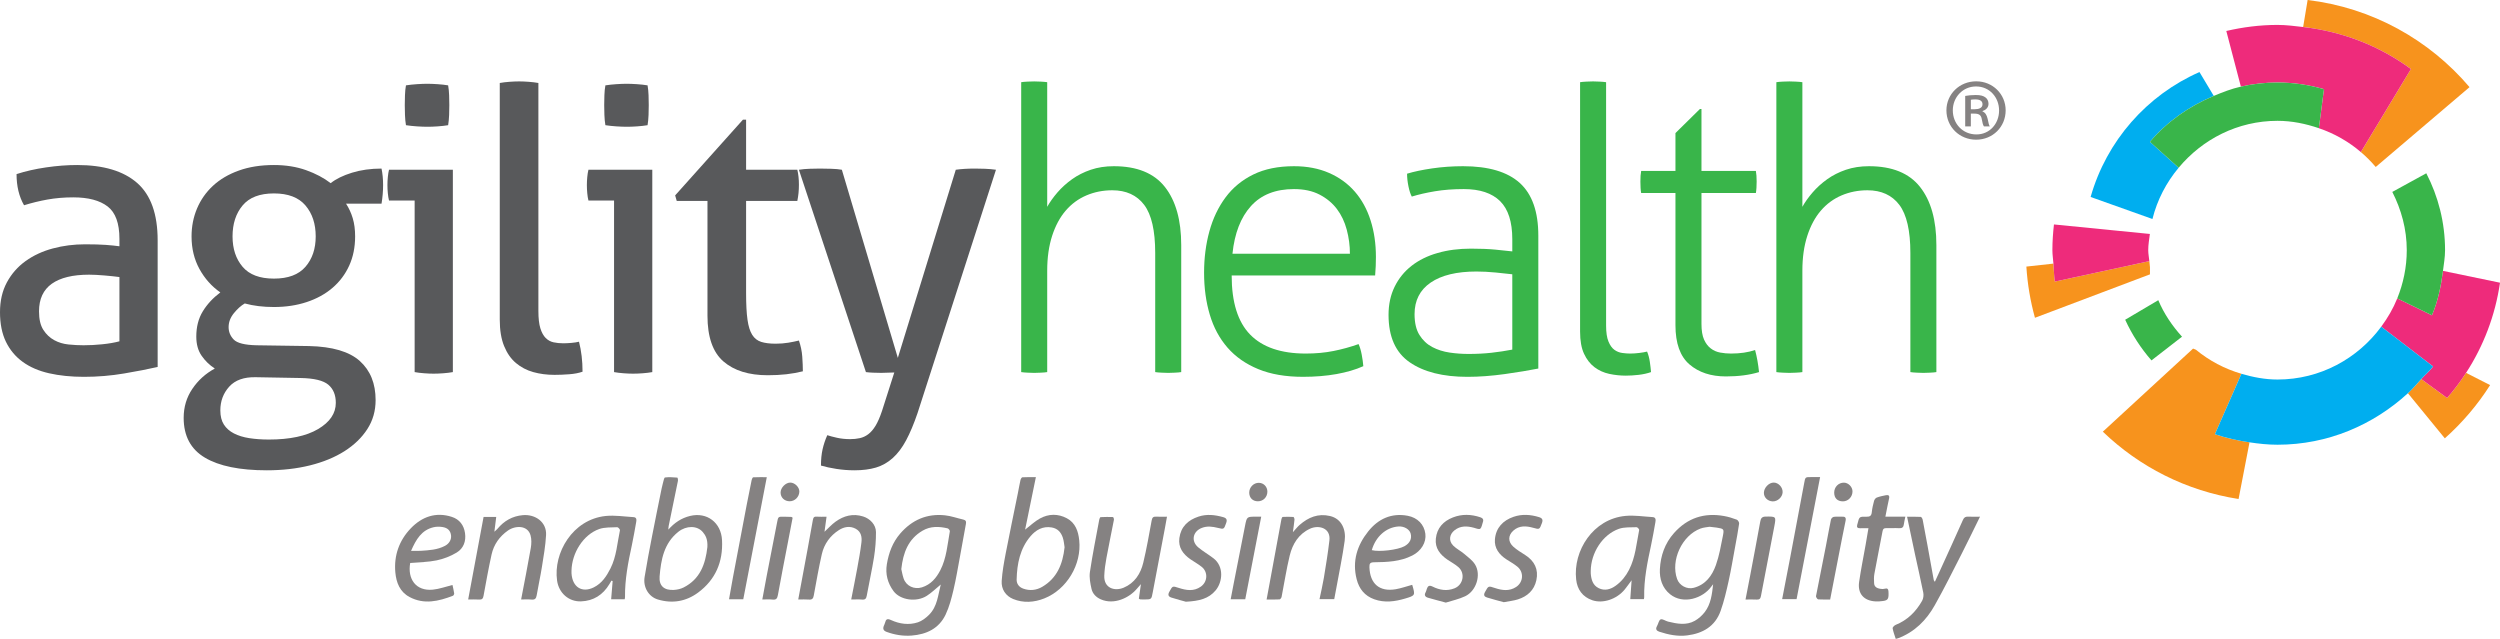 <svg width="180" height="46" viewBox="0 0 180 46" fill="none" xmlns="http://www.w3.org/2000/svg">
<g clip-path="url(#clip0_1_1002)">
<path d="M8.599 19.947C8.315 19.909 7.955 19.871 7.52 19.833C7.085 19.796 6.716 19.777 6.413 19.777C5.24 19.777 4.346 19.994 3.731 20.429C3.117 20.866 2.809 21.528 2.809 22.417C2.809 22.986 2.913 23.43 3.122 23.752C3.329 24.074 3.589 24.319 3.902 24.49C4.214 24.661 4.559 24.765 4.938 24.803C5.316 24.841 5.676 24.859 6.016 24.859C6.451 24.859 6.9 24.837 7.364 24.788C7.827 24.742 8.239 24.67 8.599 24.575V19.947ZM8.599 17.192C8.599 16.075 8.315 15.299 7.748 14.864C7.18 14.428 6.356 14.21 5.278 14.21C4.616 14.21 3.997 14.263 3.42 14.366C2.842 14.47 2.28 14.608 1.731 14.778C1.371 14.154 1.192 13.406 1.192 12.535C1.835 12.326 2.545 12.165 3.32 12.052C4.096 11.938 4.843 11.882 5.562 11.882C7.454 11.882 8.892 12.313 9.876 13.174C10.859 14.036 11.351 15.413 11.351 17.306V26.421C10.689 26.573 9.885 26.73 8.939 26.89C7.993 27.051 7.028 27.132 6.045 27.132C5.117 27.132 4.28 27.046 3.533 26.876C2.785 26.705 2.152 26.431 1.632 26.052C1.111 25.674 0.71 25.191 0.425 24.604C0.142 24.017 -0 23.307 -0 22.474C-0 21.66 0.165 20.946 0.496 20.33C0.828 19.715 1.277 19.204 1.844 18.796C2.412 18.389 3.065 18.086 3.803 17.888C4.541 17.689 5.316 17.59 6.129 17.59C6.735 17.59 7.232 17.604 7.62 17.632C8.007 17.661 8.333 17.694 8.599 17.732V17.192Z" fill="#58595B"/>
<path d="M19.723 20.06C20.744 20.06 21.501 19.777 21.993 19.209C22.485 18.64 22.731 17.912 22.731 17.022C22.731 16.113 22.485 15.37 21.993 14.793C21.501 14.215 20.744 13.926 19.723 13.926C18.701 13.926 17.949 14.215 17.467 14.793C16.984 15.37 16.743 16.113 16.743 17.022C16.743 17.912 16.984 18.64 17.467 19.209C17.949 19.777 18.701 20.06 19.723 20.06ZM18.417 27.159C17.566 27.14 16.927 27.368 16.502 27.841C16.076 28.314 15.864 28.883 15.864 29.545C15.864 29.961 15.948 30.302 16.119 30.567C16.289 30.833 16.53 31.045 16.843 31.207C17.155 31.367 17.523 31.481 17.949 31.547C18.375 31.613 18.843 31.647 19.354 31.647C20.867 31.647 22.05 31.395 22.901 30.894C23.752 30.392 24.178 29.763 24.178 29.006C24.178 28.438 23.998 28.002 23.639 27.699C23.28 27.396 22.617 27.235 21.653 27.217L18.417 27.159ZM22.249 24.916C23.932 24.954 25.152 25.314 25.909 25.995C26.666 26.677 27.044 27.614 27.044 28.807C27.044 29.582 26.846 30.279 26.448 30.894C26.051 31.509 25.503 32.039 24.803 32.485C24.102 32.929 23.274 33.269 22.32 33.507C21.364 33.744 20.328 33.862 19.212 33.862C17.263 33.862 15.778 33.559 14.757 32.953C13.735 32.347 13.224 31.391 13.224 30.085C13.224 29.308 13.432 28.613 13.849 27.997C14.264 27.382 14.803 26.895 15.466 26.535C15.087 26.29 14.771 25.982 14.515 25.612C14.26 25.243 14.133 24.784 14.133 24.235C14.133 23.535 14.288 22.929 14.601 22.417C14.913 21.906 15.334 21.452 15.864 21.054C15.239 20.619 14.738 20.056 14.359 19.365C13.98 18.674 13.792 17.892 13.792 17.022C13.792 16.302 13.924 15.63 14.189 15.005C14.454 14.381 14.836 13.836 15.338 13.373C15.839 12.909 16.46 12.544 17.197 12.28C17.935 12.014 18.777 11.882 19.723 11.882C20.574 11.882 21.345 12.005 22.036 12.251C22.726 12.497 23.317 12.809 23.809 13.188C24.187 12.885 24.699 12.634 25.342 12.435C25.985 12.237 26.694 12.137 27.47 12.137C27.545 12.497 27.583 12.895 27.583 13.33C27.583 13.539 27.574 13.756 27.555 13.983C27.537 14.21 27.507 14.437 27.47 14.665H24.916C25.124 14.987 25.285 15.337 25.398 15.715C25.512 16.094 25.569 16.529 25.569 17.022C25.569 17.798 25.427 18.498 25.143 19.124C24.859 19.748 24.457 20.283 23.937 20.728C23.416 21.173 22.797 21.514 22.078 21.75C21.359 21.987 20.574 22.105 19.723 22.105C18.947 22.105 18.247 22.02 17.623 21.849C17.358 22.001 17.098 22.233 16.843 22.545C16.587 22.858 16.46 23.195 16.46 23.553C16.46 23.894 16.582 24.192 16.828 24.448C17.074 24.703 17.623 24.841 18.474 24.86L22.249 24.916Z" fill="#58595B"/>
<path d="M29.229 9.014C29.191 8.787 29.168 8.54 29.158 8.275C29.149 8.01 29.144 7.774 29.144 7.566C29.144 7.357 29.149 7.121 29.158 6.856C29.168 6.591 29.191 6.354 29.229 6.146C29.475 6.108 29.74 6.079 30.024 6.06C30.308 6.041 30.554 6.032 30.762 6.032C30.97 6.032 31.216 6.041 31.5 6.06C31.784 6.079 32.039 6.108 32.266 6.146C32.303 6.354 32.327 6.591 32.337 6.856C32.346 7.121 32.351 7.357 32.351 7.566C32.351 7.774 32.346 8.01 32.337 8.275C32.327 8.54 32.303 8.787 32.266 9.014C32.039 9.052 31.788 9.08 31.514 9.099C31.239 9.118 30.998 9.127 30.79 9.127C30.563 9.127 30.308 9.118 30.024 9.099C29.74 9.08 29.475 9.052 29.229 9.014ZM29.854 14.438H28.009C27.971 14.286 27.942 14.111 27.924 13.912C27.904 13.713 27.895 13.52 27.895 13.33C27.895 13.141 27.904 12.946 27.924 12.748C27.942 12.549 27.971 12.374 28.009 12.223H32.606V26.791C32.398 26.829 32.166 26.857 31.911 26.876C31.656 26.895 31.424 26.904 31.216 26.904C31.026 26.904 30.804 26.895 30.549 26.876C30.293 26.857 30.061 26.829 29.854 26.791V14.438Z" fill="#58595B"/>
<path d="M35.983 5.975C36.191 5.937 36.423 5.909 36.678 5.89C36.934 5.871 37.166 5.861 37.374 5.861C37.582 5.861 37.814 5.871 38.069 5.89C38.324 5.909 38.556 5.937 38.764 5.975V22.389C38.764 22.919 38.812 23.335 38.906 23.639C39.001 23.942 39.129 24.174 39.289 24.334C39.45 24.495 39.639 24.6 39.857 24.647C40.074 24.694 40.306 24.717 40.552 24.717C40.723 24.717 40.916 24.708 41.134 24.689C41.352 24.67 41.536 24.642 41.688 24.604C41.858 25.267 41.943 25.986 41.943 26.762C41.678 26.857 41.356 26.919 40.978 26.947C40.599 26.976 40.249 26.99 39.928 26.99C39.379 26.99 38.868 26.923 38.395 26.791C37.922 26.658 37.506 26.44 37.147 26.137C36.787 25.834 36.504 25.428 36.296 24.916C36.087 24.405 35.983 23.772 35.983 23.013V5.975Z" fill="#58595B"/>
<path d="M43.588 9.014C43.55 8.787 43.526 8.54 43.517 8.275C43.508 8.01 43.503 7.774 43.503 7.566C43.503 7.357 43.508 7.121 43.517 6.856C43.526 6.591 43.55 6.354 43.588 6.146C43.834 6.108 44.099 6.079 44.383 6.06C44.667 6.041 44.912 6.032 45.121 6.032C45.329 6.032 45.575 6.041 45.858 6.06C46.142 6.079 46.398 6.108 46.625 6.146C46.662 6.354 46.686 6.591 46.696 6.856C46.705 7.121 46.71 7.357 46.71 7.566C46.71 7.774 46.705 8.01 46.696 8.275C46.686 8.54 46.662 8.787 46.625 9.014C46.398 9.052 46.147 9.08 45.873 9.099C45.598 9.118 45.357 9.127 45.149 9.127C44.922 9.127 44.667 9.118 44.383 9.099C44.099 9.08 43.834 9.052 43.588 9.014ZM44.212 14.438H42.368C42.33 14.286 42.301 14.111 42.283 13.912C42.264 13.713 42.255 13.52 42.255 13.33C42.255 13.141 42.264 12.946 42.283 12.748C42.301 12.549 42.33 12.374 42.368 12.223H46.965V26.791C46.757 26.829 46.526 26.857 46.27 26.876C46.014 26.895 45.782 26.904 45.575 26.904C45.385 26.904 45.163 26.895 44.907 26.876C44.652 26.857 44.42 26.829 44.212 26.791V14.438Z" fill="#58595B"/>
<path d="M50.938 14.466H48.725L48.611 14.068L53.492 8.616H53.719V12.222H57.408C57.484 12.544 57.522 12.904 57.522 13.302C57.522 13.51 57.512 13.709 57.494 13.898C57.474 14.087 57.446 14.277 57.408 14.466H53.719V21.111C53.719 21.906 53.752 22.541 53.819 23.013C53.884 23.487 53.998 23.851 54.159 24.107C54.32 24.363 54.538 24.533 54.812 24.618C55.086 24.703 55.431 24.746 55.847 24.746C56.169 24.746 56.472 24.722 56.755 24.675C57.04 24.628 57.295 24.575 57.522 24.519C57.654 24.898 57.735 25.286 57.763 25.683C57.791 26.081 57.806 26.431 57.806 26.734C57.427 26.829 57.029 26.899 56.614 26.947C56.198 26.994 55.753 27.017 55.28 27.017C53.918 27.017 52.854 26.687 52.088 26.024C51.322 25.362 50.938 24.263 50.938 22.73V14.466Z" fill="#58595B"/>
<path d="M64.389 26.819C64.237 26.819 64.081 26.824 63.92 26.833C63.76 26.843 63.604 26.847 63.452 26.847C63.263 26.847 63.065 26.843 62.857 26.833C62.648 26.824 62.478 26.81 62.346 26.791L57.521 12.222C57.767 12.185 58.022 12.161 58.287 12.152C58.553 12.142 58.799 12.137 59.026 12.137C59.271 12.137 59.545 12.142 59.849 12.152C60.151 12.161 60.406 12.185 60.614 12.222L64.644 25.768L68.816 12.222C69.213 12.165 69.677 12.137 70.206 12.137C70.415 12.137 70.651 12.142 70.916 12.152C71.181 12.161 71.446 12.185 71.71 12.222L66.063 29.743C65.798 30.52 65.524 31.173 65.24 31.703C64.957 32.233 64.635 32.658 64.276 32.981C63.916 33.303 63.514 33.531 63.069 33.664C62.625 33.795 62.109 33.862 61.522 33.862C61.087 33.862 60.657 33.828 60.231 33.763C59.806 33.696 59.432 33.616 59.11 33.521C59.11 33.086 59.148 32.697 59.224 32.357C59.3 32.016 59.413 31.674 59.565 31.334C59.735 31.391 59.966 31.453 60.26 31.519C60.553 31.585 60.87 31.618 61.211 31.618C61.456 31.618 61.688 31.595 61.906 31.547C62.123 31.5 62.326 31.406 62.516 31.263C62.705 31.121 62.88 30.917 63.041 30.653C63.201 30.387 63.358 30.028 63.509 29.574L64.389 26.819Z" fill="#58595B"/>
<path d="M73.526 5.918C73.64 5.899 73.796 5.886 73.995 5.876C74.194 5.866 74.35 5.862 74.463 5.862C74.557 5.862 74.709 5.866 74.917 5.876C75.125 5.886 75.286 5.899 75.399 5.918V14.892C75.588 14.551 75.835 14.206 76.137 13.855C76.44 13.506 76.79 13.188 77.188 12.904C77.585 12.62 78.034 12.393 78.535 12.222C79.036 12.052 79.59 11.967 80.195 11.967C81.86 11.967 83.085 12.464 83.87 13.457C84.655 14.452 85.048 15.848 85.048 17.646V26.791C84.935 26.81 84.778 26.824 84.58 26.833C84.381 26.843 84.225 26.848 84.112 26.848C84.017 26.848 83.865 26.843 83.657 26.833C83.449 26.824 83.289 26.81 83.175 26.791V18.214C83.175 16.606 82.91 15.45 82.381 14.75C81.85 14.05 81.085 13.7 80.082 13.7C79.419 13.7 78.8 13.823 78.223 14.068C77.645 14.315 77.149 14.679 76.733 15.162C76.317 15.644 75.991 16.25 75.754 16.979C75.518 17.708 75.399 18.546 75.399 19.493V26.791C75.286 26.81 75.129 26.824 74.931 26.833C74.733 26.843 74.576 26.848 74.463 26.848C74.368 26.848 74.217 26.843 74.009 26.833C73.8 26.824 73.64 26.81 73.526 26.791V5.918Z" fill="#39B54A"/>
<path d="M97.194 18.271C97.194 17.685 97.118 17.107 96.966 16.539C96.815 15.972 96.579 15.474 96.257 15.048C95.935 14.622 95.52 14.277 95.008 14.011C94.498 13.746 93.882 13.614 93.164 13.614C91.84 13.614 90.808 14.021 90.071 14.835C89.333 15.65 88.888 16.795 88.737 18.271H97.194ZM88.68 19.833C88.68 21.764 89.124 23.184 90.014 24.093C90.903 25.002 92.237 25.456 94.016 25.456C94.734 25.456 95.401 25.394 96.016 25.271C96.631 25.148 97.231 24.983 97.818 24.774C97.912 24.983 97.989 25.238 98.045 25.541C98.102 25.844 98.14 26.119 98.159 26.365C97.61 26.611 96.966 26.8 96.229 26.933C95.491 27.065 94.686 27.131 93.817 27.131C92.568 27.131 91.494 26.947 90.596 26.577C89.698 26.208 88.959 25.692 88.382 25.03C87.805 24.367 87.379 23.577 87.106 22.659C86.831 21.741 86.694 20.732 86.694 19.635C86.694 18.574 86.822 17.58 87.077 16.652C87.332 15.725 87.72 14.911 88.241 14.21C88.76 13.51 89.428 12.961 90.241 12.563C91.054 12.165 92.029 11.967 93.164 11.967C94.11 11.967 94.951 12.128 95.689 12.45C96.428 12.772 97.047 13.221 97.548 13.798C98.049 14.376 98.428 15.067 98.683 15.871C98.939 16.676 99.066 17.552 99.066 18.498C99.066 18.669 99.062 18.887 99.053 19.151C99.043 19.417 99.028 19.644 99.01 19.833H88.68Z" fill="#39B54A"/>
<path d="M108.885 19.748C108.563 19.71 108.162 19.668 107.679 19.62C107.196 19.574 106.738 19.549 106.303 19.549C104.884 19.549 103.787 19.815 103.011 20.344C102.235 20.874 101.848 21.633 101.848 22.617C101.848 23.241 101.965 23.743 102.202 24.121C102.439 24.5 102.747 24.789 103.124 24.987C103.503 25.186 103.92 25.319 104.374 25.385C104.827 25.452 105.282 25.484 105.736 25.484C106.322 25.484 106.871 25.456 107.381 25.399C107.892 25.342 108.394 25.267 108.885 25.172V19.748ZM108.885 17.22C108.885 15.971 108.592 15.058 108.006 14.48C107.419 13.903 106.549 13.614 105.395 13.614C104.638 13.614 103.947 13.666 103.323 13.77C102.699 13.874 102.14 14.002 101.649 14.154C101.554 13.983 101.474 13.737 101.408 13.415C101.342 13.093 101.309 12.79 101.309 12.506C101.8 12.355 102.406 12.228 103.124 12.123C103.843 12.019 104.582 11.967 105.338 11.967C107.173 11.967 108.535 12.37 109.425 13.174C110.314 13.979 110.759 15.243 110.759 16.965V26.535C110.096 26.667 109.292 26.8 108.346 26.933C107.401 27.065 106.502 27.132 105.651 27.132C103.891 27.132 102.505 26.782 101.493 26.081C100.481 25.381 99.975 24.244 99.975 22.673C99.975 21.916 100.121 21.239 100.414 20.643C100.707 20.046 101.114 19.545 101.635 19.137C102.156 18.731 102.779 18.423 103.508 18.214C104.236 18.006 105.035 17.902 105.906 17.902C106.587 17.902 107.173 17.926 107.665 17.973C108.157 18.02 108.563 18.063 108.885 18.101V17.22Z" fill="#39B54A"/>
<path d="M113.766 5.918C113.88 5.899 114.035 5.886 114.234 5.876C114.433 5.866 114.589 5.861 114.702 5.861C114.797 5.861 114.948 5.866 115.156 5.876C115.364 5.886 115.526 5.899 115.639 5.918V23.439C115.639 23.933 115.695 24.316 115.81 24.59C115.923 24.864 116.065 25.063 116.235 25.186C116.405 25.31 116.595 25.385 116.802 25.413C117.01 25.442 117.2 25.456 117.37 25.456C117.578 25.456 117.796 25.442 118.022 25.413C118.25 25.385 118.439 25.352 118.59 25.314C118.685 25.541 118.75 25.787 118.788 26.052C118.827 26.317 118.855 26.563 118.874 26.791C118.609 26.885 118.311 26.951 117.98 26.99C117.649 27.027 117.342 27.046 117.058 27.046C116.66 27.046 116.263 27.004 115.866 26.919C115.469 26.833 115.114 26.673 114.801 26.436C114.49 26.199 114.239 25.878 114.05 25.47C113.86 25.063 113.766 24.528 113.766 23.866V5.918Z" fill="#39B54A"/>
<path d="M120.633 13.898H118.164C118.145 13.803 118.131 13.681 118.121 13.529C118.112 13.377 118.108 13.226 118.108 13.074C118.108 12.923 118.112 12.781 118.121 12.648C118.131 12.516 118.145 12.403 118.164 12.308H120.633V9.581L122.392 7.849H122.506V12.308H126.423C126.44 12.403 126.455 12.516 126.465 12.648C126.475 12.781 126.479 12.923 126.479 13.074C126.479 13.226 126.475 13.377 126.465 13.529C126.455 13.681 126.44 13.803 126.423 13.898H122.506V23.326C122.506 23.8 122.568 24.174 122.69 24.447C122.814 24.722 122.974 24.936 123.174 25.086C123.372 25.239 123.599 25.338 123.854 25.385C124.109 25.432 124.369 25.456 124.634 25.456C125.297 25.456 125.873 25.37 126.366 25.201C126.498 25.692 126.593 26.223 126.65 26.791C125.968 26.998 125.174 27.103 124.266 27.103C123.187 27.103 122.312 26.814 121.641 26.237C120.969 25.659 120.633 24.717 120.633 23.411V13.898Z" fill="#39B54A"/>
<path d="M127.898 5.918C128.012 5.899 128.167 5.886 128.366 5.876C128.566 5.866 128.722 5.862 128.834 5.862C128.929 5.862 129.08 5.866 129.289 5.876C129.497 5.886 129.657 5.899 129.771 5.918V14.892C129.96 14.551 130.206 14.206 130.509 13.855C130.811 13.506 131.161 13.188 131.559 12.904C131.956 12.62 132.406 12.393 132.907 12.222C133.408 12.052 133.961 11.967 134.567 11.967C136.231 11.967 137.456 12.464 138.241 13.457C139.027 14.452 139.419 15.848 139.419 17.646V26.791C139.307 26.81 139.15 26.824 138.951 26.833C138.753 26.843 138.597 26.848 138.483 26.848C138.388 26.848 138.237 26.843 138.029 26.833C137.82 26.824 137.66 26.81 137.547 26.791V18.214C137.547 16.606 137.281 15.45 136.752 14.75C136.222 14.05 135.456 13.7 134.453 13.7C133.791 13.7 133.172 13.823 132.594 14.068C132.017 14.315 131.52 14.679 131.105 15.162C130.688 15.644 130.362 16.25 130.126 16.979C129.889 17.708 129.771 18.546 129.771 19.493V26.791C129.657 26.81 129.501 26.824 129.303 26.833C129.105 26.843 128.948 26.848 128.834 26.848C128.739 26.848 128.588 26.843 128.38 26.833C128.172 26.824 128.012 26.81 127.898 26.791V5.918Z" fill="#39B54A"/>
<path d="M161.384 26.913C160.165 26.557 159.06 25.966 158.104 25.18L157.902 25.098L151.404 31.08C154.029 33.609 157.41 35.342 161.177 35.928L161.965 31.848C161.108 31.72 160.271 31.535 159.472 31.263L161.384 26.913Z" fill="#F7931D"/>
<path d="M169.981 10.948C170.368 11.278 170.723 11.634 171.052 12.022L177.806 6.274C174.92 2.874 170.808 0.556 166.149 -0L165.826 1.945C168.707 2.278 171.366 3.33 173.586 4.97L169.981 10.948Z" fill="#F7931D"/>
<path d="M176.192 28.655L174.329 27.294C174.017 27.642 173.715 27.997 173.371 28.313L176.027 31.56C177.283 30.44 178.382 29.154 179.288 27.727L177.556 26.845C177.143 27.481 176.687 28.085 176.192 28.655Z" fill="#F7931D"/>
<path d="M147.948 20.273C147.888 19.849 147.878 19.412 147.847 18.98L145.898 19.194C145.979 20.463 146.188 21.695 146.517 22.88L154.797 19.753V19.239C154.777 19.094 154.765 18.948 154.752 18.8L147.948 20.273Z" fill="#F7931D"/>
<path d="M167.326 6.421L166.957 9.23C168.08 9.612 169.097 10.195 169.981 10.948L173.586 4.971C171.366 3.33 168.707 2.278 165.826 1.945C165.216 1.875 164.609 1.794 163.98 1.794C162.71 1.794 161.48 1.955 160.294 2.231L161.343 6.237C162.191 6.046 163.073 5.94 163.98 5.94C165.142 5.94 166.263 6.114 167.326 6.421Z" fill="#EE2B7B"/>
<path d="M172.603 21.484C172.308 22.218 171.912 22.893 171.449 23.521L175.182 26.387C174.932 26.72 174.606 26.984 174.329 27.293L176.192 28.655C176.687 28.085 177.143 27.48 177.556 26.845C178.805 24.925 179.656 22.725 180 20.355L175.894 19.504C175.755 20.618 175.521 21.703 175.099 22.701L172.603 21.484Z" fill="#EE2B7B"/>
<path d="M154.752 18.801C154.73 18.537 154.673 18.282 154.673 18.013C154.673 17.612 154.742 17.232 154.791 16.845L147.885 16.16C147.816 16.769 147.772 17.385 147.772 18.013C147.772 18.342 147.824 18.657 147.847 18.98C147.878 19.412 147.888 19.849 147.948 20.273L154.752 18.801Z" fill="#EE2B7B"/>
<path d="M154.796 10.212C156.027 8.763 157.612 7.649 159.391 6.906L158.362 5.188C154.573 6.852 151.671 10.145 150.525 14.182L154.976 15.768C155.321 14.384 155.978 13.138 156.863 12.076L154.796 10.212Z" fill="#00AEEF"/>
<path d="M175.182 26.387L171.449 23.521C169.754 25.818 167.052 27.326 163.98 27.326C163.073 27.326 162.213 27.155 161.384 26.913L159.472 31.263C160.271 31.535 161.108 31.72 161.964 31.848C162.624 31.947 163.292 32.02 163.98 32.02C167.616 32.02 170.885 30.59 173.37 28.312C173.715 27.997 174.017 27.642 174.329 27.293C174.606 26.984 174.932 26.72 175.182 26.387Z" fill="#00AEEF"/>
<path d="M156.863 12.076C158.57 10.029 161.107 8.699 163.98 8.699C165.028 8.699 166.018 8.911 166.957 9.23L167.326 6.421C166.263 6.114 165.142 5.94 163.98 5.94C163.073 5.94 162.191 6.045 161.343 6.237C160.661 6.39 160.023 6.642 159.391 6.906C157.612 7.649 156.027 8.762 154.797 10.212L156.863 12.076Z" fill="#39B54A"/>
<path d="M172.603 21.484L175.099 22.701C175.521 21.703 175.755 20.618 175.894 19.504C175.955 19.01 176.044 18.524 176.044 18.013C176.044 16.015 175.551 14.136 174.693 12.476L172.246 13.818C172.89 15.084 173.287 16.495 173.287 18.013C173.287 19.242 173.036 20.41 172.603 21.484Z" fill="#39B54A"/>
<path d="M153.013 23.021C153.502 24.091 154.141 25.074 154.905 25.949L157.105 24.242C156.403 23.466 155.808 22.593 155.397 21.613L153.013 23.021Z" fill="#39B54A"/>
<path d="M64.894 40.976C64.94 41.172 64.98 41.416 65.059 41.648C65.245 42.2 65.829 42.461 66.379 42.289C67.022 42.088 67.414 41.614 67.701 41.06C68.152 40.185 68.217 39.202 68.389 38.252C68.401 38.192 68.297 38.058 68.227 38.041C67.612 37.899 67.001 37.872 66.427 38.207C65.387 38.814 65.024 39.797 64.894 40.976ZM67.736 42.085C67.386 42.371 67.082 42.675 66.728 42.9C65.975 43.38 64.81 43.208 64.332 42.557C63.911 41.985 63.737 41.333 63.853 40.625C63.988 39.808 64.267 39.049 64.818 38.413C65.668 37.432 66.739 36.967 68.032 37.102C68.478 37.148 68.912 37.308 69.354 37.408C69.535 37.449 69.579 37.541 69.546 37.72C69.398 38.5 69.265 39.283 69.12 40.064C68.969 40.873 68.836 41.688 68.647 42.488C68.505 43.087 68.347 43.697 68.085 44.249C67.606 45.258 66.706 45.679 65.632 45.761C65.017 45.808 64.42 45.709 63.839 45.497C63.618 45.417 63.547 45.286 63.633 45.068C63.664 44.992 63.703 44.917 63.723 44.838C63.788 44.584 63.877 44.516 64.158 44.646C64.772 44.927 65.439 45.02 66.088 44.807C66.385 44.709 66.666 44.49 66.892 44.265C67.495 43.664 67.536 42.842 67.736 42.085Z" fill="#858282"/>
<path d="M123.09 37.927C122.922 37.958 122.668 37.97 122.441 38.054C121.102 38.549 120.272 40.348 120.751 41.687C120.921 42.163 121.461 42.451 121.95 42.322C122.808 42.096 123.273 41.448 123.545 40.684C123.782 40.019 123.903 39.31 124.042 38.614C124.148 38.079 124.125 38.073 123.6 37.987C123.458 37.963 123.313 37.953 123.09 37.927ZM123.346 42.065C123.298 42.125 123.249 42.184 123.205 42.246C122.61 43.066 121.202 43.556 120.242 42.782C119.677 42.325 119.478 41.662 119.512 40.98C119.56 40.017 119.867 39.123 120.529 38.379C121.501 37.288 122.707 36.898 124.129 37.153C124.442 37.208 124.751 37.303 125.049 37.416C125.133 37.447 125.23 37.612 125.217 37.701C125.139 38.252 125.034 38.8 124.933 39.348C124.779 40.18 124.643 41.015 124.46 41.84C124.3 42.562 124.132 43.288 123.885 43.984C123.491 45.096 122.605 45.607 121.478 45.749C120.787 45.836 120.121 45.697 119.468 45.483C119.273 45.419 119.177 45.297 119.304 45.081C119.4 44.917 119.436 44.648 119.567 44.596C119.702 44.542 119.914 44.711 120.099 44.755C120.747 44.912 121.408 45.045 122.028 44.697C122.297 44.545 122.548 44.321 122.738 44.075C123.186 43.496 123.264 42.782 123.346 42.065Z" fill="#858282"/>
<path d="M76.65 39.401C76.616 39.207 76.601 38.945 76.52 38.704C76.393 38.327 76.154 38.052 75.726 37.977C75.078 37.864 74.582 38.16 74.199 38.607C73.44 39.496 73.227 40.588 73.198 41.722C73.191 42.037 73.367 42.271 73.673 42.381C74.15 42.553 74.624 42.497 75.044 42.25C76.096 41.63 76.518 40.632 76.65 39.401ZM74.583 34.355C74.312 35.678 74.059 36.91 73.808 38.134C74.172 37.854 74.49 37.545 74.865 37.337C75.496 36.987 76.173 36.973 76.818 37.318C77.436 37.649 77.637 38.259 77.704 38.896C77.891 40.638 76.808 42.446 75.187 43.087C74.46 43.375 73.683 43.43 72.949 43.129C72.404 42.905 72.083 42.421 72.122 41.824C72.165 41.159 72.286 40.495 72.412 39.839C72.692 38.39 72.996 36.948 73.288 35.503C73.352 35.19 73.403 34.874 73.474 34.563C73.491 34.487 73.561 34.367 73.612 34.365C73.925 34.346 74.241 34.355 74.583 34.355Z" fill="#858282"/>
<path d="M50.931 39.388C50.963 38.827 50.799 38.542 50.604 38.311C50.198 37.828 49.416 37.832 48.841 38.288C47.804 39.112 47.592 40.295 47.492 41.499C47.435 42.191 47.83 42.52 48.533 42.473C48.764 42.458 49.01 42.403 49.215 42.3C50.409 41.699 50.794 40.613 50.931 39.388ZM48.119 38.133C48.565 37.633 49.061 37.299 49.689 37.147C50.904 36.851 51.922 37.628 51.986 38.89C52.066 40.452 51.517 41.735 50.267 42.663C49.406 43.303 48.414 43.48 47.361 43.162C46.714 42.967 46.291 42.292 46.411 41.55C46.571 40.562 46.759 39.579 46.95 38.597C47.171 37.452 47.407 36.311 47.638 35.168C47.664 35.036 47.694 34.905 47.732 34.777C47.775 34.636 47.814 34.386 47.88 34.378C48.171 34.34 48.473 34.367 48.77 34.388C48.791 34.39 48.826 34.548 48.811 34.624C48.593 35.706 48.367 36.785 48.145 37.865C48.128 37.953 48.128 38.044 48.119 38.133Z" fill="#858282"/>
<path d="M41.148 41.087C41.148 41.149 41.145 41.211 41.148 41.273C41.211 42.297 41.921 42.703 42.749 42.292C43.336 42.001 43.674 41.484 43.955 40.926C44.389 40.064 44.441 39.101 44.637 38.177C44.65 38.117 44.506 37.956 44.441 37.959C44.004 37.981 43.538 37.95 43.138 38.092C42.003 38.495 41.176 39.799 41.148 41.087ZM44.979 43.146H44.003C44.04 42.696 44.075 42.265 44.11 41.834C44.081 41.825 44.052 41.816 44.023 41.807C43.975 41.889 43.927 41.972 43.878 42.054C43.415 42.828 42.735 43.267 41.834 43.299C40.953 43.331 40.236 42.701 40.109 41.802C39.83 39.829 41.212 37.397 43.616 37.15C44.272 37.084 44.947 37.195 45.613 37.233C45.834 37.246 45.838 37.412 45.808 37.577C45.706 38.135 45.615 38.696 45.495 39.251C45.227 40.483 44.986 41.718 45.001 42.988C45.002 43.037 44.987 43.086 44.979 43.146Z" fill="#858282"/>
<path d="M114.533 41.105C114.533 41.167 114.529 41.229 114.534 41.291C114.568 41.73 114.683 42.145 115.111 42.35C115.54 42.557 115.954 42.441 116.33 42.171C116.749 41.871 117.061 41.478 117.294 41.023C117.754 40.125 117.826 39.125 118.021 38.159C118.032 38.104 117.897 37.956 117.834 37.958C117.407 37.976 116.951 37.938 116.559 38.077C115.385 38.491 114.55 39.796 114.533 41.105ZM118.361 43.138H117.38C117.411 42.692 117.44 42.276 117.476 41.779C117.279 42.044 117.137 42.25 116.979 42.444C116.4 43.149 115.407 43.474 114.652 43.219C113.934 42.975 113.562 42.435 113.483 41.724C113.251 39.663 114.695 37.358 117.044 37.144C117.682 37.085 118.335 37.193 118.981 37.23C119.224 37.243 119.22 37.422 119.189 37.593C119.092 38.142 118.998 38.692 118.881 39.236C118.614 40.48 118.354 41.723 118.382 43.006C118.383 43.045 118.369 43.085 118.361 43.138Z" fill="#858282"/>
<path d="M142.56 37.202C142.091 38.154 141.681 39.009 141.25 39.853C140.612 41.102 139.989 42.36 139.301 43.582C138.697 44.658 137.85 45.508 136.662 45.954C136.624 45.968 136.584 45.975 136.494 46C136.413 45.742 136.314 45.495 136.27 45.239C136.257 45.169 136.391 45.03 136.485 44.992C137.337 44.65 137.949 44.041 138.391 43.258C138.482 43.097 138.513 42.86 138.477 42.677C138.298 41.767 138.085 40.863 137.89 39.956C137.697 39.06 137.511 38.163 137.31 37.207C137.647 37.207 137.972 37.197 138.295 37.216C138.346 37.219 138.417 37.342 138.432 37.418C138.555 38.035 138.667 38.655 138.78 39.274C138.931 40.106 139.08 40.937 139.232 41.769C139.237 41.796 139.263 41.818 139.311 41.889C139.436 41.615 139.549 41.371 139.66 41.126C140.22 39.895 140.785 38.668 141.333 37.432C141.416 37.244 141.519 37.19 141.706 37.199C141.967 37.211 142.229 37.202 142.56 37.202Z" fill="#858282"/>
<path d="M57.473 43.164C57.583 42.572 57.687 42.016 57.79 41.459C58.038 40.12 58.292 38.782 58.526 37.441C58.562 37.236 58.629 37.183 58.821 37.2C59.034 37.217 59.248 37.203 59.512 37.203C59.46 37.589 59.413 37.93 59.364 38.287C59.638 38.033 59.876 37.766 60.159 37.561C60.756 37.132 61.414 36.955 62.146 37.186C62.648 37.344 63.067 37.779 63.07 38.307C63.074 38.911 63.023 39.522 62.929 40.119C62.782 41.046 62.573 41.962 62.407 42.886C62.368 43.101 62.297 43.189 62.069 43.169C61.819 43.147 61.565 43.164 61.287 43.164C61.439 42.382 61.585 41.667 61.716 40.948C61.83 40.319 61.949 39.691 62.023 39.057C62.069 38.67 62.007 38.282 61.606 38.068C61.187 37.845 60.765 37.934 60.4 38.167C59.768 38.571 59.341 39.165 59.173 39.892C58.947 40.877 58.778 41.875 58.593 42.869C58.556 43.068 58.496 43.187 58.26 43.169C58.006 43.148 57.75 43.164 57.473 43.164Z" fill="#858282"/>
<path d="M33.708 43.164C34.083 41.156 34.448 39.202 34.817 37.221H35.728C35.686 37.561 35.645 37.881 35.595 38.284C35.701 38.185 35.766 38.136 35.817 38.075C36.294 37.5 36.899 37.155 37.647 37.091C38.546 37.014 39.368 37.591 39.317 38.525C39.275 39.293 39.139 40.058 39.018 40.82C38.91 41.503 38.755 42.178 38.642 42.86C38.602 43.103 38.509 43.194 38.261 43.169C38.022 43.144 37.778 43.163 37.521 43.163C37.764 41.886 38.006 40.675 38.217 39.458C38.268 39.161 38.279 38.828 38.199 38.542C37.99 37.803 37.105 37.826 36.574 38.197C35.969 38.62 35.554 39.201 35.394 39.922C35.175 40.909 34.998 41.905 34.815 42.899C34.778 43.101 34.705 43.184 34.493 43.168C34.238 43.15 33.981 43.164 33.708 43.164Z" fill="#858282"/>
<path d="M96.065 43.138H95.005C95.115 42.605 95.235 42.106 95.319 41.602C95.466 40.708 95.613 39.813 95.717 38.913C95.824 37.996 94.933 37.783 94.323 38.066C93.498 38.448 93.064 39.163 92.86 39.998C92.621 40.979 92.471 41.983 92.275 42.975C92.261 43.045 92.181 43.153 92.127 43.156C91.832 43.174 91.535 43.165 91.195 43.165C91.271 42.752 91.342 42.38 91.41 42.009C91.693 40.467 91.976 38.925 92.262 37.383C92.273 37.322 92.32 37.22 92.355 37.218C92.612 37.205 92.87 37.205 93.127 37.221C93.158 37.223 93.209 37.35 93.203 37.415C93.178 37.688 93.135 37.959 93.087 38.319C93.288 38.1 93.416 37.931 93.573 37.794C94.201 37.246 94.907 36.951 95.761 37.153C96.61 37.353 96.926 38.153 96.816 38.945C96.662 40.058 96.429 41.161 96.229 42.269C96.177 42.552 96.122 42.834 96.065 43.138Z" fill="#858282"/>
<path d="M81.998 43.105C82.043 42.789 82.088 42.469 82.147 42.057C82.013 42.208 81.929 42.301 81.849 42.397C81.31 43.039 80.221 43.57 79.266 43.156C78.919 43.006 78.669 42.75 78.589 42.399C78.5 42.003 78.416 41.575 78.474 41.182C78.662 39.917 78.916 38.662 79.148 37.405C79.16 37.342 79.207 37.236 79.242 37.234C79.54 37.218 79.838 37.216 80.135 37.227C80.162 37.229 80.215 37.361 80.203 37.422C80.026 38.344 79.831 39.264 79.661 40.187C79.584 40.602 79.525 41.024 79.508 41.445C79.471 42.348 80.248 42.587 80.898 42.316C81.694 41.984 82.125 41.308 82.317 40.507C82.558 39.504 82.733 38.485 82.921 37.47C82.959 37.267 83.031 37.185 83.24 37.199C83.485 37.214 83.731 37.202 84.023 37.202C83.969 37.5 83.925 37.76 83.876 38.018C83.583 39.559 83.286 41.1 82.999 42.642C82.903 43.158 82.915 43.16 82.382 43.163C82.289 43.163 82.196 43.164 82.103 43.157C82.076 43.156 82.05 43.131 81.998 43.105Z" fill="#858282"/>
<path d="M98.769 39.611C99.31 39.752 100.635 39.593 101.119 39.329C101.509 39.117 101.671 38.783 101.565 38.409C101.478 38.101 101.094 37.88 100.692 37.906C99.804 37.964 99.047 38.635 98.769 39.611ZM101.67 42.109C101.67 42.109 101.682 42.115 101.684 42.123C101.903 42.865 101.907 42.877 101.164 43.097C100.433 43.313 99.689 43.416 98.945 43.148C98.26 42.901 97.858 42.406 97.679 41.703C97.349 40.405 97.712 39.263 98.512 38.26C99.228 37.363 100.177 36.917 101.35 37.135C102.07 37.269 102.541 37.77 102.626 38.431C102.706 39.054 102.324 39.674 101.685 39.997C100.816 40.438 99.877 40.472 98.938 40.483C98.653 40.487 98.591 40.569 98.599 40.837C98.636 42.032 99.323 42.626 100.495 42.424C100.884 42.356 101.261 42.221 101.67 42.109Z" fill="#858282"/>
<path d="M29.597 39.66C29.873 39.66 30.086 39.672 30.299 39.658C30.895 39.619 31.494 39.588 32.04 39.3C32.343 39.141 32.512 38.849 32.475 38.546C32.435 38.217 32.245 38.007 31.866 37.947C31.658 37.913 31.429 37.912 31.224 37.959C30.353 38.161 29.956 38.839 29.597 39.66ZM29.534 40.535C29.329 41.69 29.945 42.574 31.165 42.455C31.626 42.41 32.075 42.243 32.579 42.119C32.614 42.284 32.668 42.499 32.7 42.717C32.708 42.772 32.661 42.875 32.615 42.893C31.582 43.291 30.535 43.546 29.483 42.983C28.789 42.611 28.531 41.95 28.464 41.21C28.355 39.988 28.743 38.907 29.579 38.037C30.38 37.203 31.384 36.841 32.538 37.217C33.076 37.392 33.397 37.805 33.481 38.381C33.566 38.969 33.373 39.484 32.885 39.781C32.448 40.048 31.94 40.242 31.438 40.347C30.828 40.474 30.191 40.475 29.534 40.535Z" fill="#858282"/>
<path d="M134.528 38.032C134.288 38.032 134.106 38.028 133.923 38.033C133.747 38.037 133.669 37.968 133.718 37.788C133.726 37.758 133.736 37.729 133.744 37.699C133.867 37.208 133.867 37.19 134.376 37.205C134.634 37.212 134.744 37.14 134.769 36.877C134.797 36.601 134.861 36.326 134.934 36.058C134.959 35.967 135.045 35.855 135.129 35.824C135.341 35.745 135.565 35.699 135.788 35.655C135.969 35.62 136.062 35.677 136.013 35.892C135.919 36.303 135.844 36.717 135.748 37.199H137.185C137.14 37.427 137.099 37.585 137.079 37.745C137.054 37.958 136.96 38.044 136.734 38.03C136.426 38.01 136.114 38.037 135.806 38.026C135.634 38.021 135.574 38.086 135.543 38.249C135.351 39.273 135.143 40.293 134.955 41.317C134.914 41.538 134.923 41.771 134.936 41.996C134.951 42.273 135.164 42.392 135.557 42.41C135.705 42.416 135.951 42.239 135.97 42.586C135.999 43.109 135.943 43.222 135.578 43.272C135.405 43.295 135.227 43.31 135.054 43.302C134.197 43.262 133.734 42.743 133.857 41.895C133.986 40.999 134.169 40.11 134.326 39.218C134.394 38.836 134.456 38.453 134.528 38.032Z" fill="#858282"/>
<path d="M104.099 43.388C103.623 43.259 103.217 43.154 102.814 43.036C102.61 42.976 102.527 42.848 102.648 42.638C102.688 42.567 102.704 42.483 102.73 42.404C102.802 42.189 102.905 42.116 103.143 42.233C103.647 42.484 104.177 42.578 104.726 42.358C105.351 42.108 105.515 41.282 105.008 40.835C104.77 40.626 104.481 40.477 104.218 40.297C103.686 39.932 103.309 39.468 103.38 38.782C103.46 38.019 103.911 37.528 104.61 37.255C105.265 36.999 105.922 37.025 106.58 37.242C106.758 37.301 106.837 37.406 106.767 37.593C106.705 37.757 106.689 37.978 106.572 38.068C106.485 38.134 106.266 38.038 106.11 37.996C105.623 37.866 105.15 37.845 104.728 38.179C104.347 38.48 104.29 38.943 104.632 39.284C104.862 39.514 105.169 39.664 105.419 39.876C105.698 40.113 106.018 40.341 106.204 40.644C106.661 41.382 106.297 42.547 105.493 42.929C105.046 43.142 104.547 43.244 104.099 43.388Z" fill="#858282"/>
<path d="M85.381 43.324C85.16 43.261 84.744 43.156 84.336 43.024C84.13 42.957 84.064 42.834 84.196 42.599C84.43 42.184 84.407 42.179 84.869 42.329C85.411 42.504 85.955 42.6 86.466 42.233C86.949 41.886 86.988 41.195 86.529 40.818C86.275 40.611 85.979 40.455 85.709 40.266C85.18 39.896 84.823 39.42 84.915 38.738C85.025 37.922 85.54 37.443 86.297 37.194C86.891 36.999 87.477 37.069 88.066 37.233C88.317 37.303 88.369 37.424 88.283 37.662C88.12 38.112 88.127 38.116 87.688 38.008C87.303 37.914 86.925 37.857 86.533 38.008C85.884 38.258 85.735 38.957 86.271 39.408C86.617 39.699 87.016 39.924 87.375 40.201C88.141 40.792 88.028 41.904 87.528 42.504C87.021 43.113 86.336 43.276 85.381 43.324Z" fill="#858282"/>
<path d="M108.272 43.358C107.904 43.257 107.478 43.149 107.06 43.018C106.864 42.956 106.797 42.844 106.923 42.62C107.173 42.173 107.152 42.175 107.649 42.341C108.159 42.51 108.676 42.581 109.163 42.26C109.68 41.92 109.734 41.201 109.257 40.805C109.013 40.602 108.728 40.448 108.461 40.274C107.935 39.931 107.579 39.461 107.635 38.822C107.708 38.001 108.214 37.471 108.98 37.209C109.585 37.002 110.197 37.045 110.806 37.232C111.051 37.307 111.108 37.426 111.017 37.665C110.842 38.128 110.851 38.131 110.392 38.002C109.887 37.86 109.386 37.826 108.964 38.201C108.572 38.55 108.567 39.009 108.959 39.361C109.217 39.592 109.521 39.775 109.816 39.963C110.488 40.392 110.786 40.999 110.618 41.777C110.463 42.493 109.972 42.94 109.287 43.156C108.986 43.251 108.665 43.283 108.272 43.358Z" fill="#858282"/>
<path d="M53.516 43.147H52.49C52.586 42.607 52.673 42.093 52.77 41.58C53.1 39.826 53.433 38.072 53.768 36.319C53.88 35.731 53.998 35.145 54.12 34.559C54.136 34.487 54.19 34.368 54.231 34.366C54.553 34.35 54.876 34.357 55.209 34.357C54.638 37.327 54.08 40.221 53.516 43.147Z" fill="#858282"/>
<path d="M129.354 43.137H128.315C128.51 42.129 128.701 41.16 128.885 40.189C129.227 38.385 129.566 36.581 129.903 34.776C129.982 34.349 129.974 34.348 130.404 34.35C130.606 34.351 130.807 34.35 131.048 34.35C130.473 37.33 129.913 40.239 129.354 43.137Z" fill="#858282"/>
<path d="M54.886 43.164C54.998 42.557 55.1 41.99 55.209 41.425C55.454 40.159 55.706 38.894 55.948 37.627C56.03 37.196 56.021 37.194 56.459 37.203C56.634 37.207 56.809 37.211 56.984 37.218C57.001 37.219 57.017 37.24 57.069 37.277C56.955 37.874 56.837 38.489 56.719 39.104C56.48 40.349 56.233 41.593 56.009 42.842C55.963 43.098 55.883 43.201 55.615 43.169C55.385 43.142 55.149 43.164 54.886 43.164Z" fill="#858282"/>
<path d="M125.677 43.166C125.8 42.537 125.914 41.963 126.022 41.387C126.263 40.111 126.506 38.836 126.737 37.559C126.779 37.323 126.854 37.197 127.125 37.194C127.882 37.186 127.888 37.176 127.749 37.908C127.431 39.578 127.104 41.246 126.788 42.917C126.752 43.104 126.681 43.182 126.484 43.17C126.229 43.154 125.972 43.166 125.677 43.166Z" fill="#858282"/>
<path d="M131.771 43.164C131.493 43.164 131.206 43.173 130.921 43.156C130.863 43.153 130.79 43.058 130.763 42.99C130.74 42.93 130.767 42.848 130.781 42.777C131.008 41.626 131.238 40.474 131.463 39.323C131.587 38.686 131.697 38.047 131.828 37.413C131.845 37.333 131.95 37.225 132.027 37.214C132.218 37.184 132.418 37.213 132.613 37.2C132.844 37.185 132.932 37.258 132.881 37.504C132.721 38.269 132.573 39.038 132.423 39.806C132.208 40.907 131.995 42.008 131.771 43.164Z" fill="#858282"/>
<path d="M89.658 43.146H88.609C88.679 42.781 88.742 42.441 88.809 42.102C89.086 40.685 89.364 39.268 89.644 37.852C89.773 37.2 89.776 37.2 90.435 37.201H90.808C90.419 39.212 90.04 41.171 89.658 43.146Z" fill="#858282"/>
<path d="M127.638 36.1C127.276 36.09 126.994 35.815 127 35.479C127.006 35.113 127.362 34.744 127.709 34.745C128.052 34.746 128.369 35.094 128.349 35.449C128.33 35.796 127.987 36.109 127.638 36.1Z" fill="#858282"/>
<path d="M56.859 36.091C56.479 36.091 56.199 35.821 56.202 35.456C56.205 35.115 56.565 34.747 56.896 34.746C57.226 34.745 57.564 35.081 57.553 35.402C57.541 35.781 57.229 36.09 56.859 36.091Z" fill="#858282"/>
<path d="M132.693 36.098C132.294 36.1 132.058 35.862 132.062 35.462C132.066 35.059 132.373 34.749 132.765 34.751C133.079 34.754 133.373 35.05 133.38 35.369C133.388 35.764 133.075 36.096 132.693 36.098Z" fill="#858282"/>
<path d="M90.568 36.093C90.197 36.093 89.95 35.848 89.944 35.475C89.94 35.085 90.262 34.755 90.642 34.763C90.99 34.77 91.255 35.05 91.251 35.406C91.246 35.797 90.952 36.092 90.568 36.093Z" fill="#858282"/>
<path d="M141.901 7.866H142.176C142.478 7.866 142.74 7.773 142.74 7.511C142.74 7.301 142.609 7.157 142.215 7.157C142.058 7.157 141.966 7.17 141.901 7.183V7.866ZM141.901 9.1H141.494V6.907C141.717 6.868 141.953 6.841 142.255 6.841C142.623 6.841 142.806 6.907 142.95 7.012C143.082 7.104 143.173 7.275 143.173 7.472C143.173 7.748 142.977 7.918 142.74 7.997V8.023C142.937 8.102 143.042 8.272 143.108 8.548C143.173 8.89 143.213 9.021 143.266 9.1H142.845C142.78 9.021 142.727 8.824 142.675 8.522C142.623 8.286 142.478 8.181 142.163 8.181H141.901V9.1ZM142.268 6.225C141.323 6.225 140.602 6.999 140.602 7.945C140.602 8.916 141.323 9.678 142.294 9.678C143.239 9.69 143.934 8.916 143.934 7.957C143.934 6.999 143.239 6.225 142.281 6.225H142.268ZM142.294 5.856C143.475 5.856 144.407 6.776 144.407 7.945C144.407 9.139 143.475 10.058 142.281 10.058C141.087 10.058 140.142 9.139 140.142 7.945C140.142 6.776 141.087 5.856 142.281 5.856H142.294Z" fill="#858282"/>
</g>
<defs>
<clipPath id="clip0_1_1002">
<rect width="180" height="46" fill="white"/>
</clipPath>
</defs>
</svg>
